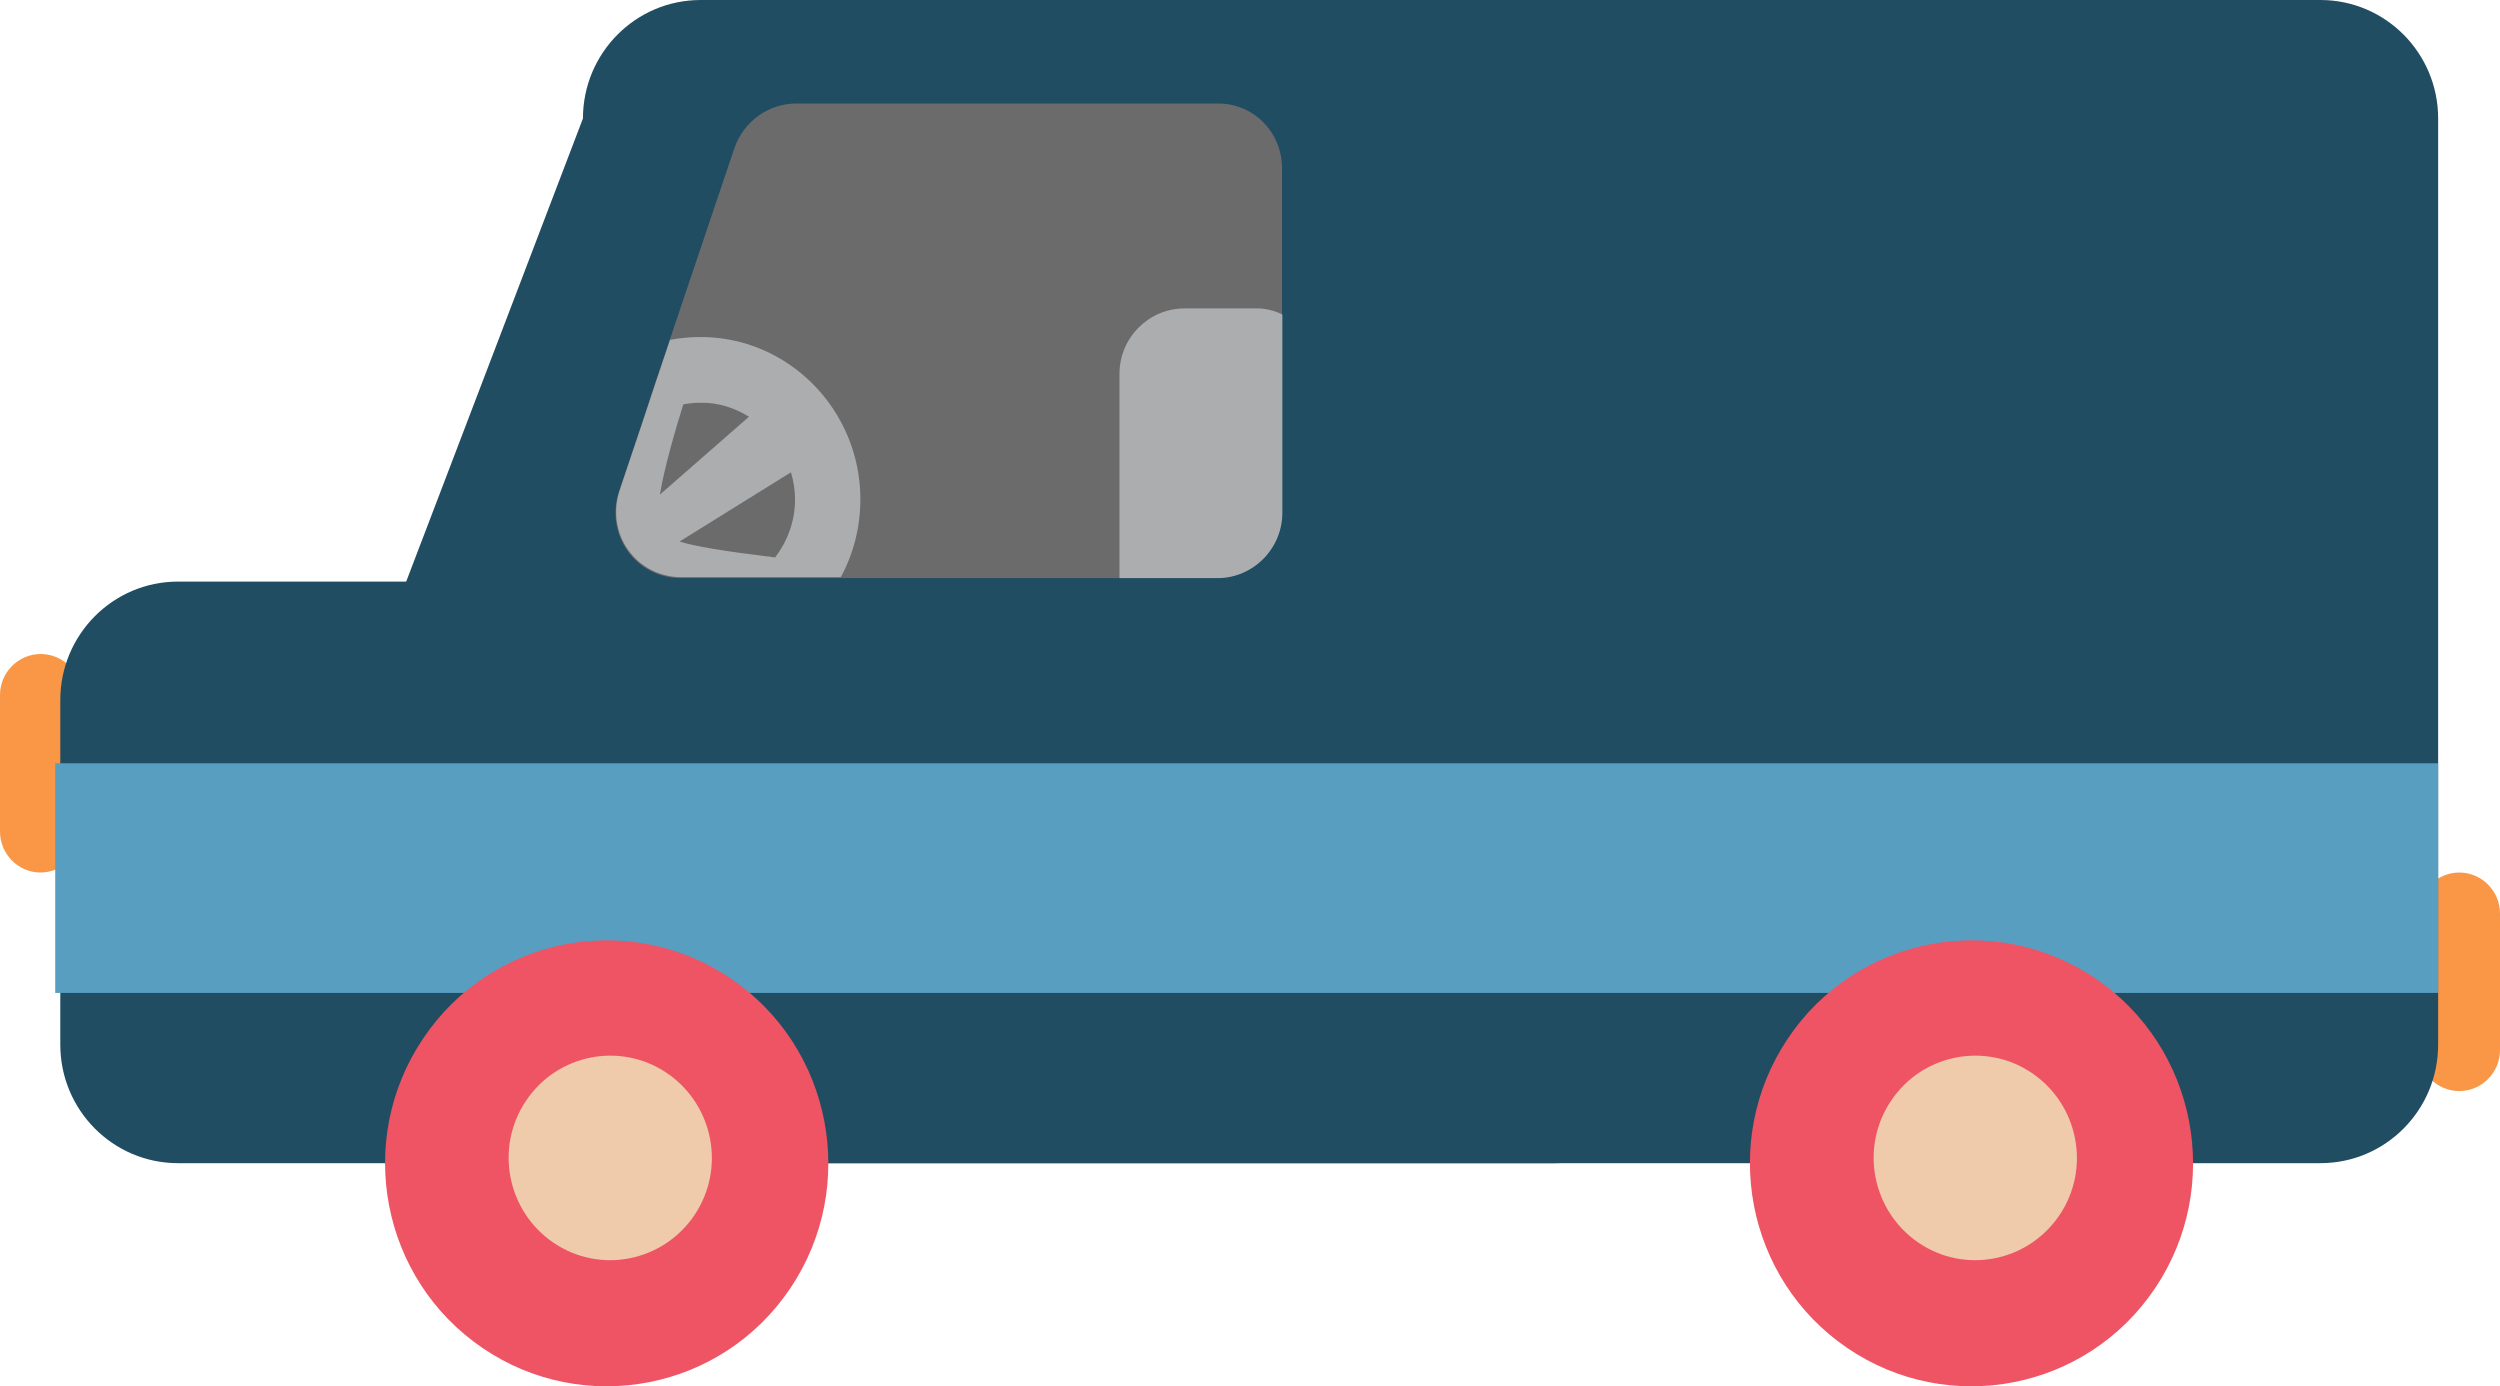 <svg width="101" height="56" viewBox="0 0 101 56" fill="none" xmlns="http://www.w3.org/2000/svg">
<g clip-path="url(#clip0_191_635)">
<path d="M3.277 33.595C3.277 34.506 2.537 35.25 1.632 35.25C0.74 35.25 0 34.506 0 33.595V28.077C0 27.166 0.74 26.422 1.645 26.422C2.55 26.422 3.29 27.166 3.29 28.077V33.595H3.277Z" fill="#F99746"/>
<path d="M101 42.423C101 43.335 100.261 44.079 99.355 44.079C98.45 44.079 97.71 43.335 97.71 42.423V36.906C97.71 35.995 98.45 35.25 99.355 35.25C100.261 35.25 101 35.995 101 36.906V42.423Z" fill="#F99746"/>
<path d="M98.501 42.205C98.501 44.849 96.371 46.992 93.745 46.992H28.307C25.68 46.992 9.27 44.849 9.27 42.205L23.551 4.786C23.551 2.143 25.68 0 28.307 0H93.745C96.371 0 98.501 2.143 98.501 4.786V42.205Z" fill="#214D63"/>
<path d="M67.567 42.205C67.567 44.849 65.438 46.992 62.811 46.992H7.192C4.565 46.992 2.436 44.849 2.436 42.205V28.282C2.436 25.639 4.565 23.496 7.192 23.496H62.811C65.438 23.496 67.567 25.639 67.567 28.282V42.205Z" fill="#214D63"/>
<path d="M51.794 6.801V20.711C51.794 22.161 50.621 23.355 49.168 23.355H27.491C26.637 23.355 25.846 22.944 25.349 22.251C24.864 21.558 24.737 20.686 25.005 19.864L25.923 17.131L26.42 15.63L27.045 13.769L29.672 5.98C30.041 4.915 31.036 4.183 32.171 4.183H49.168C50.634 4.158 51.794 5.338 51.794 6.801Z" fill="#6B6B6B"/>
<path d="M98.501 30.836H2.231V40.114H98.501V30.836Z" fill="#589EC1"/>
<path d="M17.099 41.949C19.866 37.83 25.438 36.752 29.531 39.536C33.624 42.321 34.695 47.928 31.928 52.048C29.161 56.167 23.589 57.245 19.496 54.46C15.403 51.676 14.319 46.068 17.099 41.949Z" fill="#EE5463"/>
<path d="M21.256 44.464C22.518 42.578 25.081 42.077 26.956 43.36C28.83 44.644 29.327 47.21 28.052 49.096C26.777 50.983 24.227 51.483 22.352 50.2C20.478 48.917 19.981 46.35 21.256 44.464Z" fill="#EFCBAB"/>
<path d="M72.234 41.949C75.001 37.83 80.573 36.752 84.666 39.536C88.759 42.321 89.83 47.928 87.063 52.048C84.296 56.167 78.724 57.245 74.631 54.46C70.538 51.676 69.467 46.068 72.234 41.949Z" fill="#EE5463"/>
<path d="M76.403 44.464C77.666 42.578 80.229 42.077 82.103 43.36C83.978 44.644 84.475 47.21 83.2 49.096C81.925 50.983 79.374 51.483 77.5 50.2C75.626 48.917 75.128 46.35 76.403 44.464Z" fill="#EFCBAB"/>
<path d="M51.807 12.704V20.711C51.807 22.161 50.634 23.355 49.18 23.355H45.227V15.104C45.227 13.641 46.413 12.46 47.854 12.46H50.698C51.093 12.447 51.463 12.537 51.807 12.704Z" fill="#ACADAF"/>
<path d="M34.759 20.172C34.759 16.554 31.852 13.615 28.307 13.615C27.886 13.615 27.478 13.653 27.07 13.73L26.445 15.591L25.948 17.093L25.03 19.826C24.762 20.647 24.89 21.532 25.374 22.213C25.872 22.918 26.662 23.316 27.517 23.316H32.949H33.968C34.466 22.405 34.759 21.327 34.759 20.172ZM30.258 16.836L26.662 19.98C26.828 18.915 27.313 17.272 27.606 16.335C27.835 16.297 28.065 16.271 28.294 16.271C29.008 16.258 29.684 16.477 30.258 16.836ZM27.453 21.879L31.954 19.081C32.056 19.428 32.12 19.787 32.12 20.172C32.12 21.058 31.814 21.866 31.316 22.521C29.212 22.264 28.078 22.072 27.453 21.879Z" fill="#ACADAF"/>
</g>
<defs>
<clipPath id="clip0_191_635">
<rect width="101" height="56" fill="white"/>
</clipPath>
</defs>
</svg>
